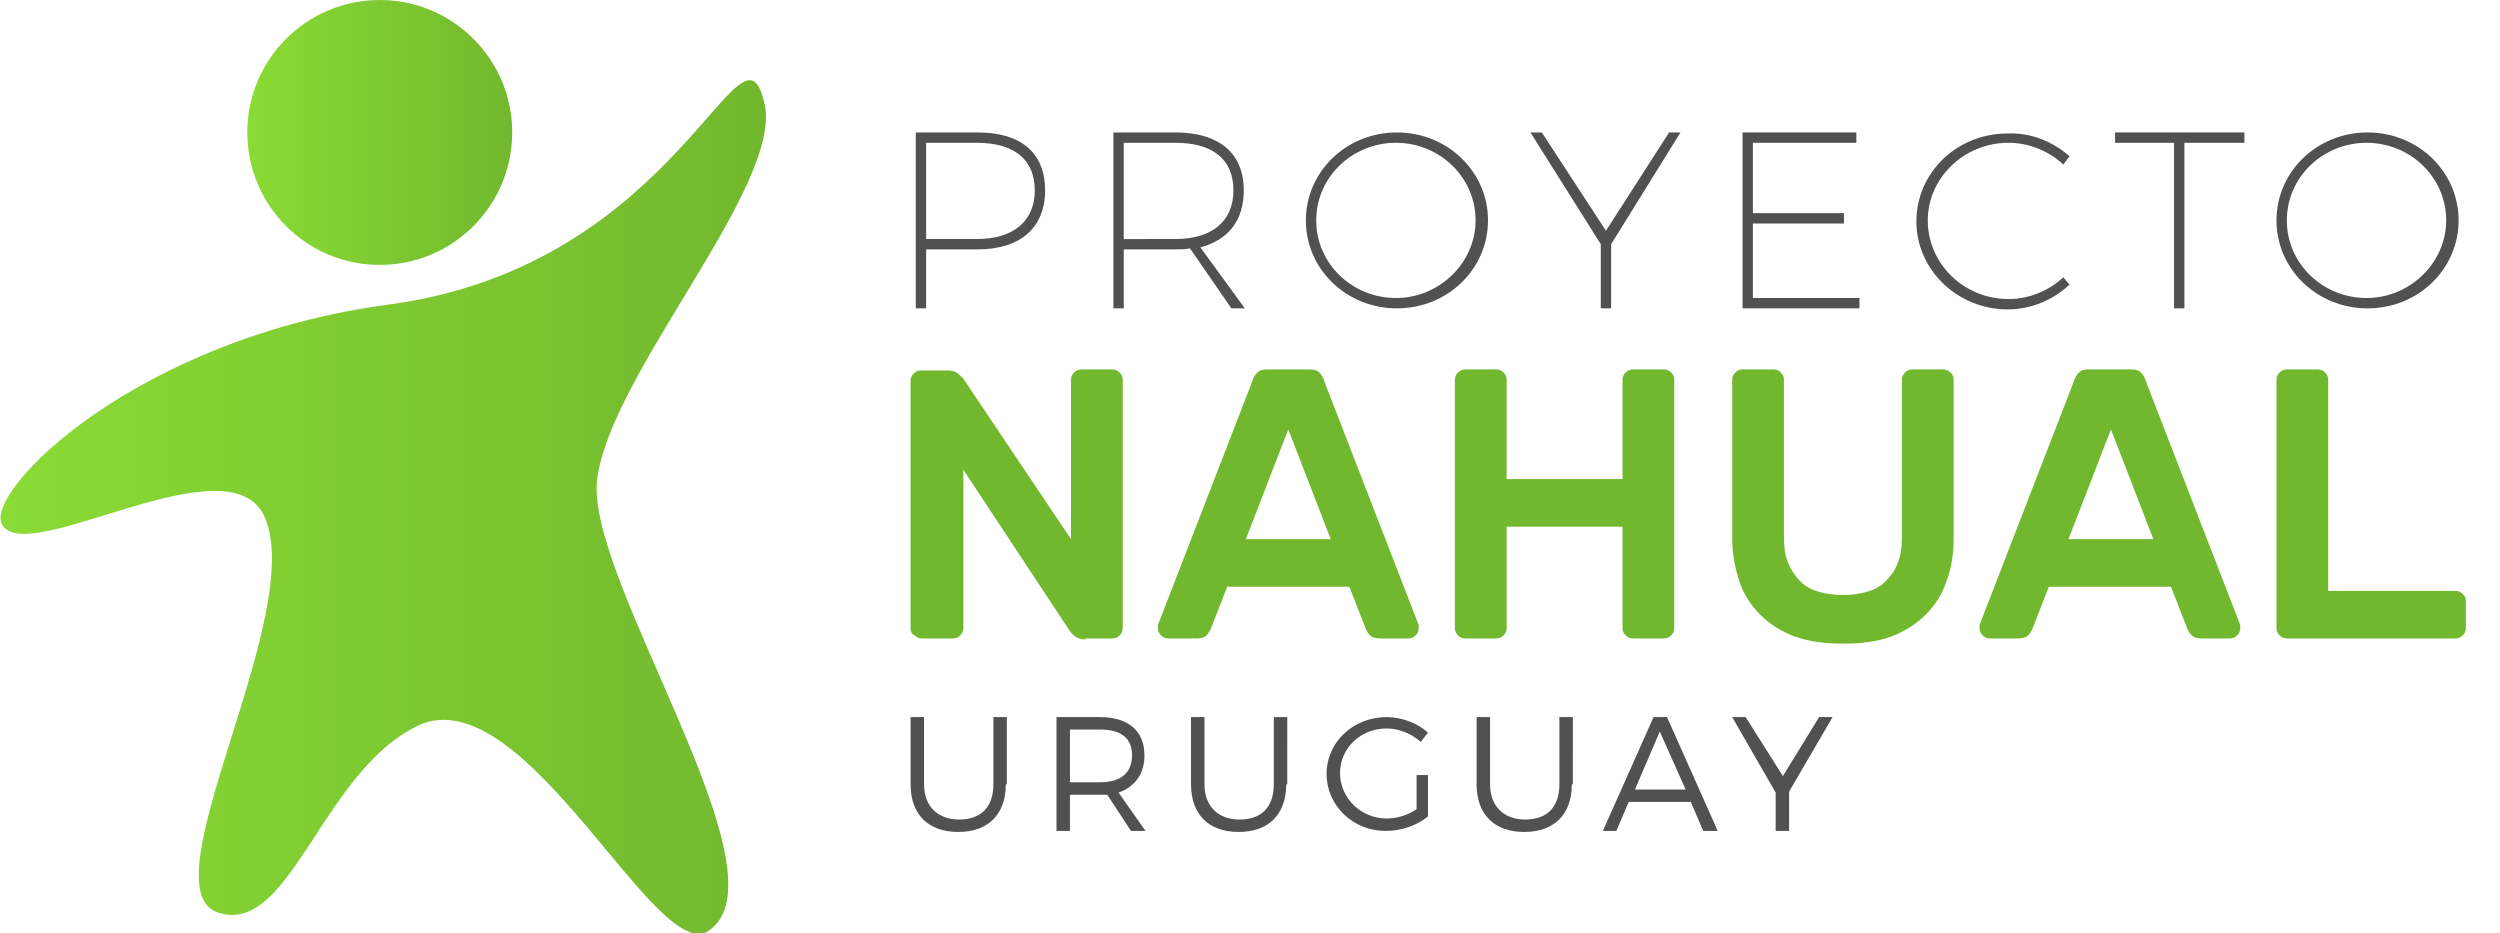 <?xml version="1.0" encoding="utf-8"?>
<!-- Generator: Adobe Illustrator 19.0.0, SVG Export Plug-In . SVG Version: 6.00 Build 0)  -->
<svg version="1.1" id="Layer_1" xmlns="http://www.w3.org/2000/svg" xmlns:xlink="http://www.w3.org/1999/xlink" x="0px" y="0px"
	 width="241.6px" height="90.2px" viewBox="0 0 241.6 90.2" style="enable-background:new 0 0 241.6 90.2;" xml:space="preserve">
<style type="text/css">
	.st0{fill:url(#XMLID_84_);}
	.st1{fill:url(#XMLID_85_);}
	.st2{fill:#72B82E;}
	.st3{fill:#515151;}
</style>
<g id="XMLID_249_">
	<linearGradient id="XMLID_84_" gradientUnits="userSpaceOnUse" x1="0" y1="48.972" x2="73.975" y2="48.972">
		<stop  offset="0" style="stop-color:#8ADB35"/>
		<stop  offset="1" style="stop-color:#72B82E"/>
	</linearGradient>
	<path id="XMLID_260_" class="st0" d="M0.2,50.7c-1.8-3.2,13-18.1,37.6-21.3C65.9,25.5,71.7,0,73.9,10.1c1.7,7.9-15,26.1-16.2,36.3
		C56.6,56.1,76.6,84.8,68.4,90c-5,3.1-17.3-23.7-27.5-20.1C31.2,74,28.2,90.5,21.1,88.2c-7.2-2.3,8.8-29.1,4.4-38.4
		C21.9,42.5,2.6,54.9,0.2,50.7z"/>
	<linearGradient id="XMLID_85_" gradientUnits="userSpaceOnUse" x1="23.9" y1="12.772" x2="49.445" y2="12.772">
		<stop  offset="0" style="stop-color:#8ADB35"/>
		<stop  offset="1" style="stop-color:#72B82E"/>
	</linearGradient>
	<circle id="XMLID_257_" class="st1" cx="36.7" cy="12.8" r="12.8"/>
	<g id="XMLID_256_">
		<path id="XMLID_17_" class="st2" d="M104.9,61.8c-0.4,0-0.7-0.1-1-0.3s-0.4-0.4-0.5-0.5L93.1,45.4v15.3c0,0.3-0.1,0.5-0.3,0.7
			c-0.2,0.2-0.4,0.3-0.7,0.3h-3c-0.3,0-0.5-0.1-0.7-0.3C88.1,61.3,88,61,88,60.8v-24c0-0.3,0.1-0.5,0.3-0.7c0.2-0.2,0.4-0.3,0.7-0.3
			h2.6c0.4,0,0.7,0.1,1,0.3c0.2,0.2,0.4,0.4,0.5,0.5l10.4,15.5V36.7c0-0.3,0.1-0.5,0.3-0.7c0.2-0.2,0.4-0.3,0.7-0.3h3
			c0.3,0,0.5,0.1,0.7,0.3c0.2,0.2,0.3,0.4,0.3,0.7v24c0,0.3-0.1,0.5-0.3,0.7c-0.2,0.2-0.4,0.3-0.7,0.3H104.9z"/>
		<path id="XMLID_57_" class="st2" d="M126.6,35.7c0.4,0,0.7,0.1,0.9,0.3c0.2,0.2,0.4,0.5,0.5,0.9l9.1,23.5c0,0.1,0,0.2,0,0.3
			c0,0.3-0.1,0.5-0.3,0.7c-0.2,0.2-0.4,0.3-0.7,0.3h-2.7c-0.5,0-0.8-0.1-1-0.3c-0.2-0.2-0.3-0.4-0.4-0.6l-1.6-4.1h-11.8l-1.6,4.1
			c-0.1,0.2-0.2,0.4-0.4,0.6c-0.2,0.2-0.5,0.3-1,0.3h-2.7c-0.3,0-0.5-0.1-0.7-0.3c-0.2-0.2-0.3-0.4-0.3-0.7c0-0.1,0-0.2,0-0.3
			l9.1-23.5c0.1-0.4,0.3-0.7,0.5-0.9c0.2-0.2,0.5-0.3,0.9-0.3H126.6z M128.6,52.1l-4.1-10.6l-4.1,10.6H128.6z"/>
		<path id="XMLID_60_" class="st2" d="M160.8,35.7c0.3,0,0.5,0.1,0.7,0.3c0.2,0.2,0.3,0.4,0.3,0.7v24c0,0.3-0.1,0.5-0.3,0.7
			c-0.2,0.2-0.4,0.3-0.7,0.3h-3c-0.3,0-0.5-0.1-0.7-0.3c-0.2-0.2-0.3-0.4-0.3-0.7v-9.8h-11.2v9.8c0,0.3-0.1,0.5-0.3,0.7
			c-0.2,0.2-0.4,0.3-0.7,0.3h-3c-0.3,0-0.5-0.1-0.7-0.3c-0.2-0.2-0.3-0.4-0.3-0.7v-24c0-0.3,0.1-0.5,0.3-0.7
			c0.2-0.2,0.4-0.3,0.7-0.3h3c0.3,0,0.5,0.1,0.7,0.3c0.2,0.2,0.3,0.4,0.3,0.7v9.6h11.2v-9.6c0-0.3,0.1-0.5,0.3-0.7
			c0.2-0.2,0.4-0.3,0.7-0.3H160.8z"/>
		<path id="XMLID_62_" class="st2" d="M187.8,35.7c0.3,0,0.5,0.1,0.7,0.3c0.2,0.2,0.3,0.4,0.3,0.7V52c0,1.5-0.2,2.9-0.7,4.2
			c-0.4,1.2-1.1,2.3-2,3.2c-0.9,0.9-2,1.6-3.3,2.1c-1.3,0.5-2.9,0.7-4.7,0.7c-1.8,0-3.3-0.2-4.7-0.7c-1.3-0.5-2.4-1.2-3.3-2.1
			c-0.9-0.9-1.6-2-2-3.2c-0.4-1.2-0.7-2.6-0.7-4.2V36.7c0-0.3,0.1-0.5,0.3-0.7c0.2-0.2,0.4-0.3,0.7-0.3h3c0.3,0,0.5,0.1,0.7,0.3
			c0.2,0.2,0.3,0.4,0.3,0.7v15.1c0,1,0.1,1.9,0.4,2.6c0.3,0.7,0.7,1.3,1.2,1.8s1.1,0.8,1.8,1c0.7,0.2,1.5,0.3,2.3,0.3
			c0.8,0,1.6-0.1,2.3-0.3s1.3-0.5,1.8-1c0.5-0.5,0.9-1,1.2-1.8c0.3-0.7,0.4-1.6,0.4-2.6V36.7c0-0.3,0.1-0.5,0.3-0.7
			c0.2-0.2,0.4-0.3,0.7-0.3H187.8z"/>
		<path id="XMLID_64_" class="st2" d="M206,35.7c0.4,0,0.7,0.1,0.9,0.3c0.2,0.2,0.4,0.5,0.5,0.9l9.1,23.5c0,0.1,0,0.2,0,0.3
			c0,0.3-0.1,0.5-0.3,0.7c-0.2,0.2-0.4,0.3-0.7,0.3h-2.7c-0.5,0-0.8-0.1-1-0.3c-0.2-0.2-0.3-0.4-0.4-0.6l-1.6-4.1h-11.8l-1.6,4.1
			c-0.1,0.2-0.2,0.4-0.4,0.6c-0.2,0.2-0.5,0.3-1,0.3h-2.7c-0.3,0-0.5-0.1-0.7-0.3c-0.2-0.2-0.3-0.4-0.3-0.7c0-0.1,0-0.2,0-0.3
			l9.1-23.5c0.1-0.4,0.3-0.7,0.5-0.9c0.2-0.2,0.5-0.3,0.9-0.3H206z M208.1,52.1L204,41.5l-4.1,10.6H208.1z"/>
		<path id="XMLID_67_" class="st2" d="M237.3,57.1c0.3,0,0.5,0.1,0.7,0.3c0.2,0.2,0.3,0.4,0.3,0.7v2.6c0,0.3-0.1,0.5-0.3,0.7
			c-0.2,0.2-0.4,0.3-0.7,0.3H221c-0.3,0-0.5-0.1-0.7-0.3c-0.2-0.2-0.3-0.4-0.3-0.7v-24c0-0.3,0.1-0.5,0.3-0.7
			c0.2-0.2,0.4-0.3,0.7-0.3h3c0.3,0,0.5,0.1,0.7,0.3c0.2,0.2,0.3,0.4,0.3,0.7v20.4H237.3z"/>
	</g>
	<g id="XMLID_253_">
		<g id="XMLID_233_">
			<path id="XMLID_254_" class="st3" d="M94.5,12.8c4.2,0,6.5,2,6.5,5.6c0,3.6-2.4,5.7-6.5,5.7h-5v5.7h-1v-17H94.5z M89.5,23.1h4.9
				c3.5,0,5.6-1.7,5.6-4.7c0-3-2-4.6-5.6-4.6h-4.9V23.1z"/>
			<path id="XMLID_248_" class="st3" d="M115,24c-0.5,0.1-0.9,0.1-1.4,0.1h-5v5.7h-1v-17h6c4.2,0,6.6,2,6.6,5.6
				c0,2.9-1.5,4.8-4.2,5.5l4.3,5.9H119L115,24z M113.6,23.1c3.5,0,5.6-1.7,5.6-4.7c0-3-2-4.6-5.6-4.6h-5v9.3H113.6z"/>
			<path id="XMLID_245_" class="st3" d="M143.8,21.3c0,4.7-3.9,8.5-8.8,8.5s-8.8-3.8-8.8-8.5s3.9-8.5,8.8-8.5S143.8,16.6,143.8,21.3
				z M127.2,21.3c0,4.2,3.5,7.5,7.7,7.5s7.7-3.4,7.7-7.5c0-4.2-3.5-7.5-7.7-7.5S127.2,17.1,127.2,21.3z"/>
			<path id="XMLID_243_" class="st3" d="M155.7,29.8h-1v-6.2l-6.8-10.8h1.1l6.2,9.5l6.1-9.5h1.1l-6.7,10.8V29.8z"/>
			<path id="XMLID_241_" class="st3" d="M169.4,13.8v6.8h8.8v1h-8.8v7.2h10.3v1h-11.3v-17h11v1H169.4z"/>
			<path id="XMLID_239_" class="st3" d="M200,15.1l-0.6,0.8c-1.4-1.3-3.3-2.1-5.3-2.1c-4.3,0-7.8,3.4-7.8,7.5c0,4.2,3.5,7.6,7.8,7.6
				c2,0,3.9-0.8,5.3-2.1l0.6,0.7c-1.6,1.5-3.7,2.4-6,2.4c-4.8,0-8.8-3.8-8.8-8.5s3.9-8.5,8.8-8.5C196.3,12.8,198.4,13.7,200,15.1z"
				/>
			<path id="XMLID_237_" class="st3" d="M211.1,13.8v16h-1v-16h-5.7v-1h12.5v1H211.1z"/>
			<path id="XMLID_234_" class="st3" d="M237.6,21.3c0,4.7-3.9,8.5-8.8,8.5S220,26,220,21.3s3.9-8.5,8.8-8.5S237.6,16.6,237.6,21.3z
				 M221,21.3c0,4.2,3.5,7.5,7.7,7.5s7.7-3.4,7.7-7.5c0-4.2-3.5-7.5-7.7-7.5S221,17.1,221,21.3z"/>
		</g>
	</g>
	<g id="XMLID_250_">
		<g id="XMLID_205_">
			<path id="XMLID_221_" class="st3" d="M97.2,75.8c0,2.9-1.7,4.6-4.6,4.6c-2.9,0-4.6-1.7-4.6-4.6v-6.5h1.3v6.5
				c0,2.1,1.3,3.4,3.4,3.4c2.1,0,3.3-1.2,3.3-3.4v-6.5h1.3V75.8z"/>
			<path id="XMLID_218_" class="st3" d="M107,76.8c-0.2,0-0.5,0-0.7,0h-2.9v3.5h-1.3v-11h4.2c2.7,0,4.3,1.3,4.3,3.7
				c0,1.8-0.9,3-2.5,3.6l2.6,3.7h-1.4L107,76.8z M106.3,75.6c2,0,3.1-0.9,3.1-2.6c0-1.7-1.1-2.5-3.1-2.5h-2.9v5.1H106.3z"/>
			<path id="XMLID_216_" class="st3" d="M124.3,75.8c0,2.9-1.7,4.6-4.6,4.6c-2.9,0-4.6-1.7-4.6-4.6v-6.5h1.3v6.5
				c0,2.1,1.3,3.4,3.4,3.4c2.1,0,3.3-1.2,3.3-3.4v-6.5h1.3V75.8z"/>
			<path id="XMLID_214_" class="st3" d="M138,74.9v4c-1.1,0.9-2.6,1.4-4.1,1.4c-3.2,0-5.7-2.5-5.7-5.5c0-3.1,2.6-5.5,5.8-5.5
				c1.5,0,3,0.6,4,1.5l-0.7,0.9c-0.9-0.8-2.1-1.3-3.3-1.3c-2.5,0-4.5,1.9-4.5,4.3c0,2.4,2,4.4,4.5,4.4c1,0,2-0.3,2.9-0.9v-3.3H138z"
				/>
			<path id="XMLID_212_" class="st3" d="M151.9,75.8c0,2.9-1.7,4.6-4.6,4.6c-2.9,0-4.6-1.7-4.6-4.6v-6.5h1.3v6.5
				c0,2.1,1.3,3.4,3.4,3.4c2.1,0,3.3-1.2,3.3-3.4v-6.5h1.3V75.8z"/>
			<path id="XMLID_208_" class="st3" d="M157.4,77.5l-1.2,2.8h-1.3l4.9-11h1.3l4.9,11h-1.4l-1.2-2.8H157.4z M160.4,70.7l-2.4,5.6
				h4.9L160.4,70.7z"/>
			<path id="XMLID_206_" class="st3" d="M172.8,80.3h-1.2v-3.7l-4.2-7.3h1.3l3.6,5.7l3.5-5.7h1.3l-4.2,7.2V80.3z"/>
		</g>
	</g>
</g>
<g id="XMLID_16_">
</g>
<g id="XMLID_69_">
</g>
<g id="XMLID_70_">
</g>
<g id="XMLID_71_">
</g>
<g id="XMLID_72_">
</g>
<g id="XMLID_73_">
</g>
<g id="XMLID_74_">
</g>
<g id="XMLID_75_">
</g>
<g id="XMLID_76_">
</g>
<g id="XMLID_77_">
</g>
<g id="XMLID_78_">
</g>
<g id="XMLID_79_">
</g>
<g id="XMLID_80_">
</g>
<g id="XMLID_81_">
</g>
<g id="XMLID_82_">
</g>
</svg>
